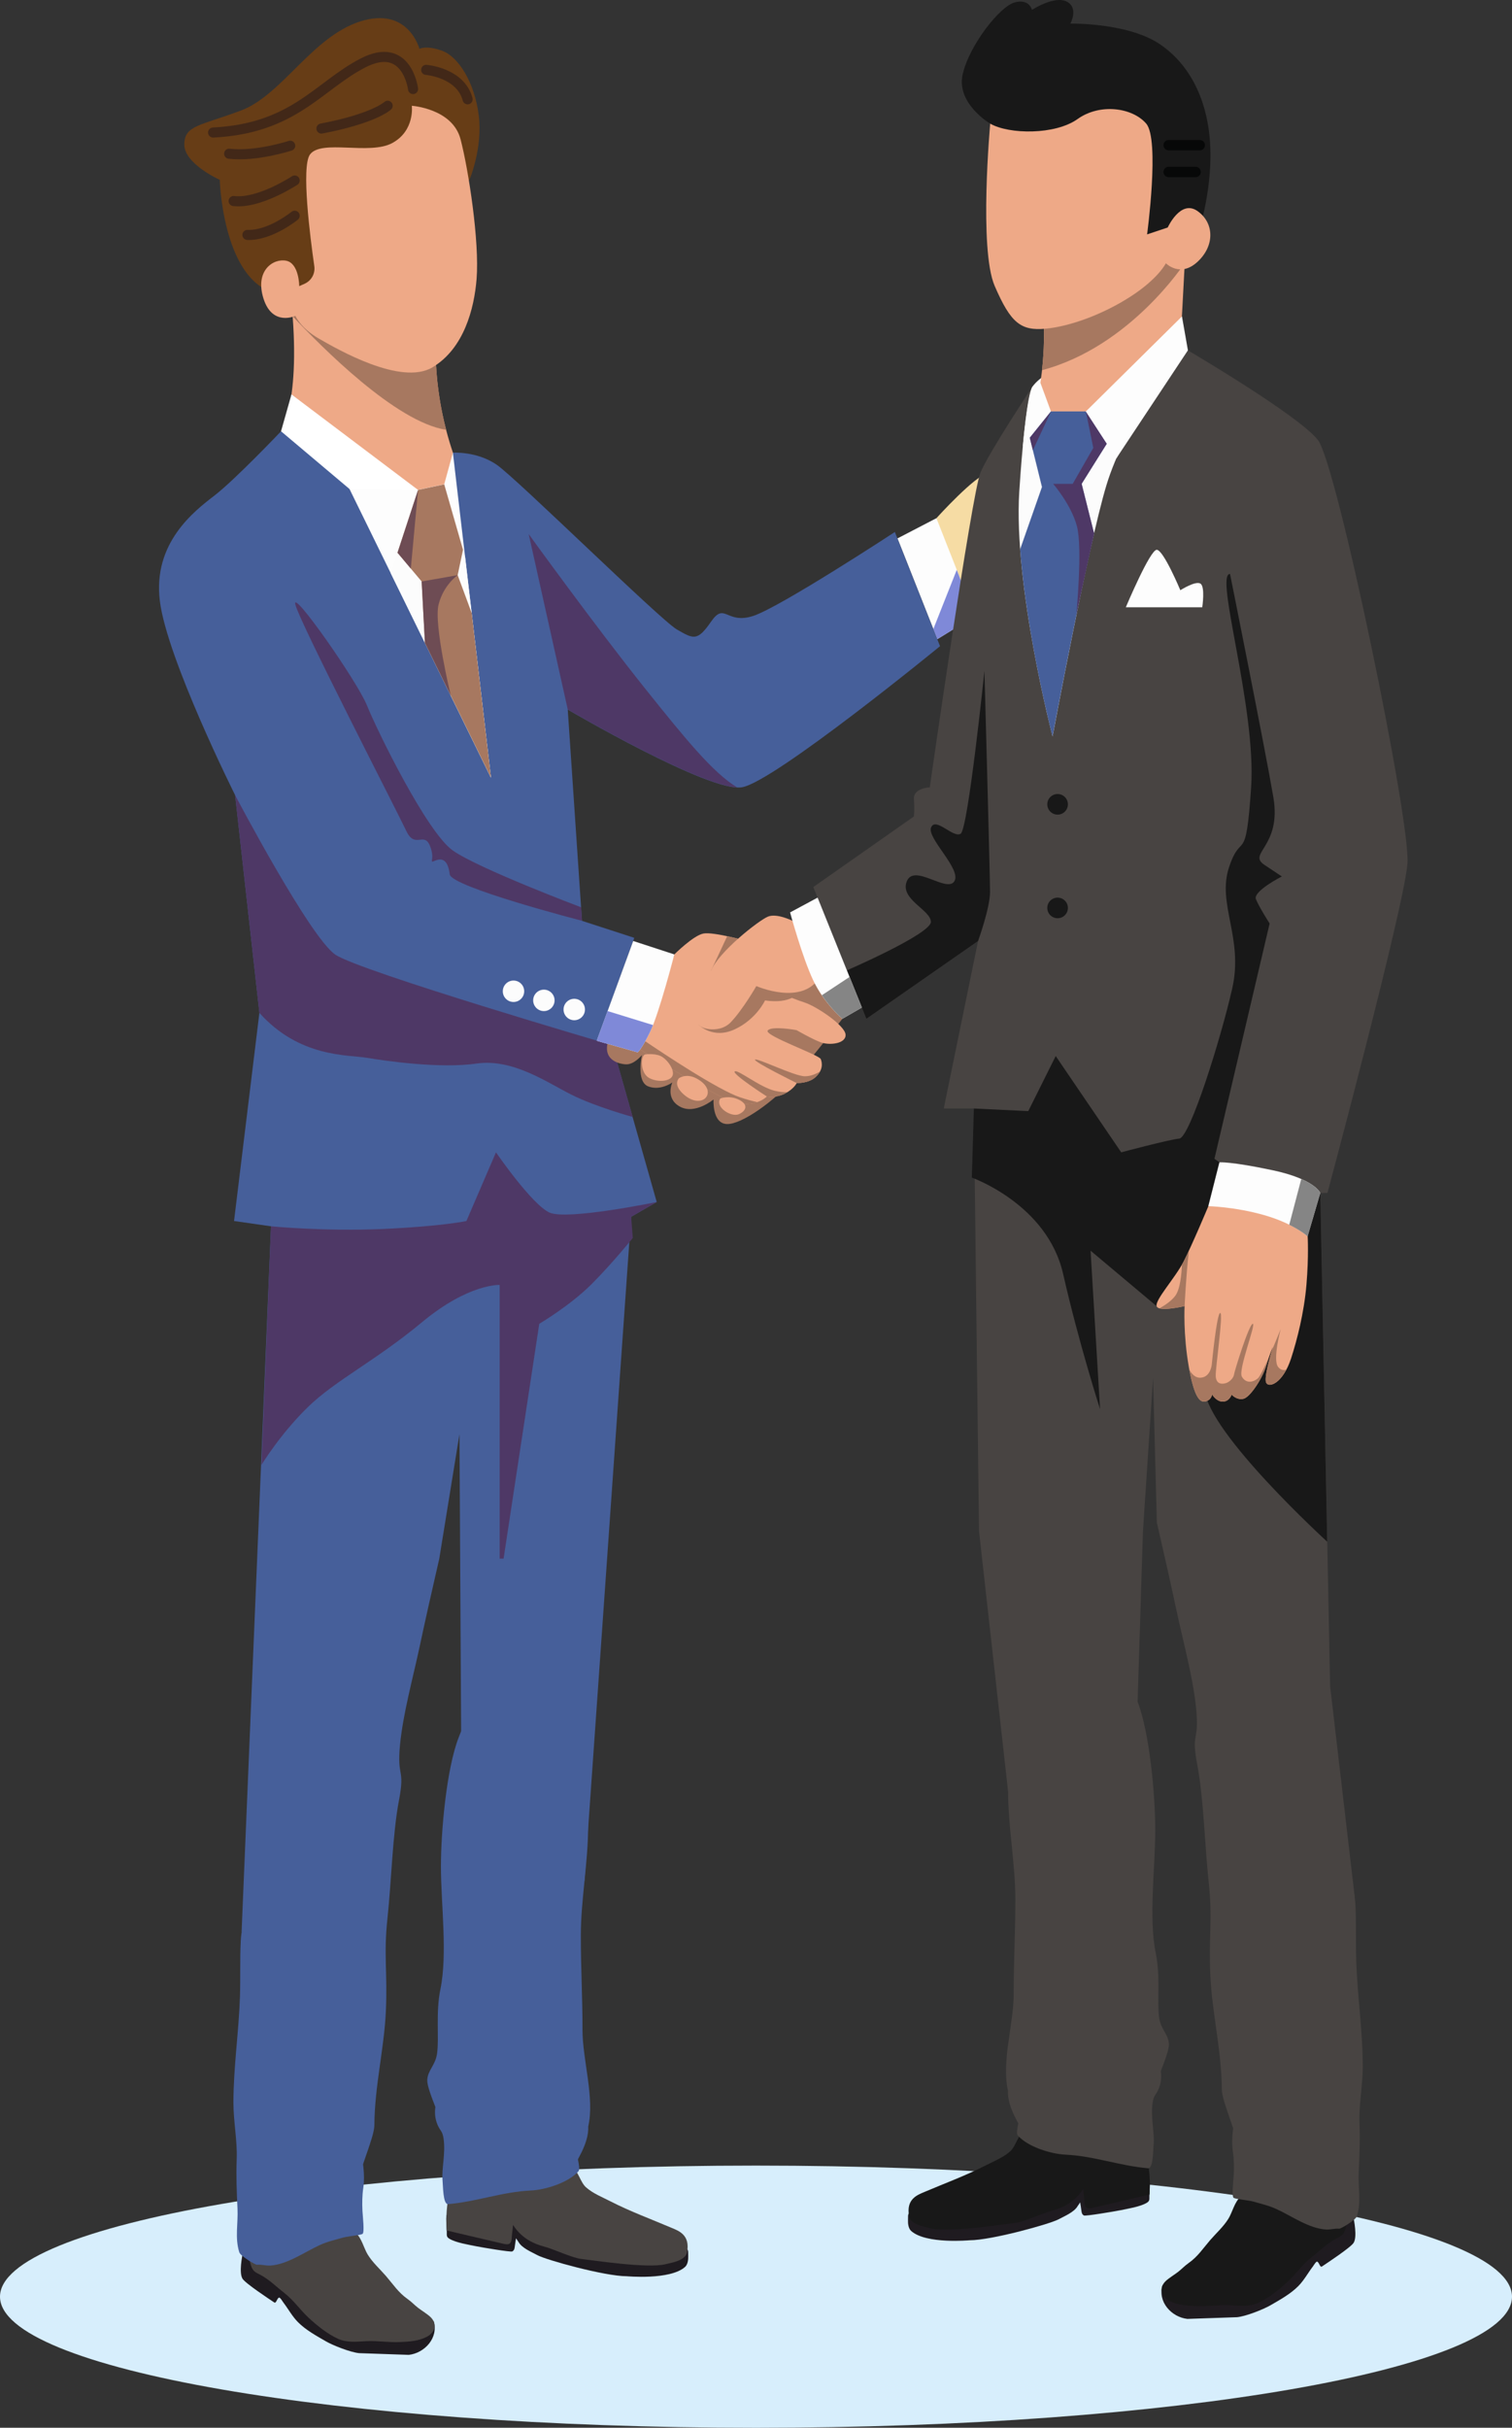 <?xml version="1.0" encoding="UTF-8"?>
<!DOCTYPE svg PUBLIC "-//W3C//DTD SVG 1.1//EN" "http://www.w3.org/Graphics/SVG/1.1/DTD/svg11.dtd">
<!-- Creator: CorelDRAW 2019 (64-Bit) -->
<svg xmlns="http://www.w3.org/2000/svg" xml:space="preserve" width="53.441mm" height="85.754mm" version="1.1" style="shape-rendering:geometricPrecision; text-rendering:geometricPrecision; image-rendering:optimizeQuality; fill-rule:evenodd; clip-rule:evenodd"
viewBox="0 0 337.5 541.56"
 xmlns:xlink="http://www.w3.org/1999/xlink"
 xmlns:xodm="http://www.corel.com/coreldraw/odm/2003">
 <rect x="0" y="0" width="337.5" height="541.56" fill="#333333" stroke="none"/>
 <defs>
  <style type="text/css">
   <![CDATA[
    .str1 {stroke:#070808;stroke-width:2.31;stroke-linecap:round;stroke-miterlimit:10}
    .str0 {stroke:#422818;stroke-width:2.25;stroke-linecap:round;stroke-miterlimit:10}
    .fil14 {fill:none;fill-rule:nonzero}
    .fil16 {fill:#1F1B20;fill-rule:nonzero}
    .fil4 {fill:#181818;fill-rule:nonzero}
    .fil9 {fill:#465F9A;fill-rule:nonzero}
    .fil5 {fill:#484442;fill-rule:nonzero}
    .fil12 {fill:#4E3866;fill-rule:nonzero}
    .fil11 {fill:#673D16;fill-rule:nonzero}
    .fil13 {fill:#6E4C54;fill-rule:nonzero}
    .fil3 {fill:#7F89D8;fill-rule:nonzero}
    .fil15 {fill:#858585;fill-rule:nonzero}
    .fil8 {fill:#A77860;fill-rule:nonzero}
    .fil0 {fill:#D7EEFC;fill-rule:nonzero}
    .fil7 {fill:#EEA987;fill-rule:nonzero}
    .fil1 {fill:#F6DCA4;fill-rule:nonzero}
    .fil6 {fill:#FCFCFC;fill-rule:nonzero}
    .fil2 {fill:#FDFDFD;fill-rule:nonzero}
    .fil10 {fill:white;fill-rule:nonzero}
   ]]>
  </style>
 </defs>
 <g id="Слой_x0020_1">
  <path class="fil0" d="M337.5 512.32c0,16.16 -75.55,29.25 -168.75,29.25 -93.2,0 -168.75,-13.09 -168.75,-29.25 0,-16.14 75.55,-29.24 168.75,-29.24 93.2,0 168.75,13.09 168.75,29.24z"/>
  <g id="_1676905956480">
   <path class="fil1" d="M209.02 115.59c0,0 8.84,-9.78 11.55,-10.02 2.71,-0.24 0.82,30.88 0.82,30.88 0,0 -9.9,-1.53 -10.73,-3.54 -0.82,-2 -1.65,-17.33 -1.65,-17.33z"/>
   <polygon class="fil2" points="200.33,120.1 209.02,115.59 217.62,137.4 209.23,142.57 "/>
   <polygon class="fil3" points="213.56,127.12 208.33,140.32 209.23,142.57 217.62,137.4 "/>
   <path class="fil4" d="M221.03 27.58c0,0 -7.61,-4.47 -6.15,-10.98 1.45,-6.51 8.35,-15.24 11.64,-16.08 3.29,-0.84 3.83,1.68 3.83,1.68 0,0 4.98,-3.25 7.74,-1.86 2.76,1.4 0.84,4.92 0.84,4.92 0,0 13.05,-0.26 20.2,4.75 7.15,5 10.75,13.48 11.04,23.28 0.29,9.8 -2.67,18.59 -2.67,18.59l-12.77 4.8 -33.7 -29.1z"/>
   <path class="fil5" d="M230.47 86.24c0,0 -9.67,14.56 -11.61,19.16 -1.95,4.6 -11.32,70.23 -11.32,70.23 0,0 -3.71,0.14 -3.54,2.61 0.18,2.48 -0.01,3.89 -0.01,3.89l-22.45 15.74 11.85 29.39 24.93 -17.35 -7.66 37.36 6.72 0 1.15 94.27 6.48 58 10.68 2.26 17.79 5.09 0.45 -27.26 1.19 -37.97 2.26 -34.24 0.85 32.27 40.11 78.78 4.06 4.74 -5.5 -47.08 -2.18 -109.99 1.59 -0.04c0,0 17.15,-63.96 17.86,-73.51 0.71,-9.55 -15.74,-88.94 -19.98,-94.42 -4.24,-5.48 -29.02,-20.01 -29.02,-20.01l-34.69 8.11z"/>
   <path class="fil4" d="M274.56 128.03c0,0 7.78,38.72 9.67,49.8 1.89,11.08 -5.89,12.49 -2,15.09 3.89,2.59 3.89,2.59 3.89,2.59 0,0 -6.48,3.3 -5.78,5.07 0.71,1.77 3.06,5.42 3.06,5.42l-12.32 52.49 1.12 0.79 22.51 6.84 1.54 77.79c0,0 -26.47,-24.14 -27.33,-33.81 -0.86,-9.67 -3.55,-24.63 -3.55,-24.63l-7.21 5.88 -14.73 -12.36 2.12 35.35c0,0 -4.71,-14.62 -8.25,-30.18 -3.54,-15.56 -20.37,-21.47 -20.37,-21.47l0.45 -15.42 12.14 0.59 6.13 -12.29 14.62 21.48c0,0 10.61,-2.83 12.97,-3.07 2.36,-0.24 9.24,-22.16 11.81,-33.48 2.57,-11.32 -3.47,-18.86 -0.69,-27.11 2.78,-8.25 3.73,0.07 4.91,-17.76 1.18,-17.83 -8.25,-47.66 -4.71,-47.6z"/>
   <path class="fil6" d="M263.47 77.17c0,0 -12.44,17.62 -16.5,31.06 -4.07,13.44 -12.02,56.05 -12.02,56.05 0,0 -8.77,-33.67 -7.43,-54.64 1.35,-20.96 2.95,-23.4 2.95,-23.4l33.01 -9.08z"/>
   <path class="fil2" d="M234.6 91.78l-6.29 7.81c0,0 0.98,-11.71 2.16,-13.35 5.87,-8.11 33.01,-9.08 33.01,-9.08l-14.29 25.08 -6.81 -10.46 -7.78 0z"/>
   <path class="fil7" d="M264.65 55.01l-1.18 22.16 -21.1 14.62 -7.78 0 -2.36 -6.41c0,0 2.16,-12.88 -0.57,-22.96 -2.47,-9.13 32.99,-7.41 32.99,-7.41z"/>
   <path class="fil8" d="M231.67 62.42c1.95,7.2 1.4,15.8 0.93,20.15 19.76,-5.25 31.86,-23.93 31.86,-23.93l0.19 -3.62c-6.53,0.58 -22.25,1.18 -31.06,3.47 -1.58,1.01 -2.38,2.3 -1.93,3.94z"/>
   <path class="fil9" d="M199.76 118.66c0,0 -25.64,16.8 -31.65,18.74 -6.01,1.94 -6.3,-3.18 -9.37,1.24 -3.07,4.42 -3.88,3.95 -7.64,1.78 -3.76,-2.17 -35.86,-33.79 -40.28,-36.79 -4.42,-3.01 -9.72,-2.65 -9.72,-2.65l-38.37 -4.77c0,0 -10.26,10.79 -14.85,14.32 -4.6,3.54 -13.79,10.61 -12.2,23.52 1.59,12.91 16.8,43.32 16.8,43.32l5.42 48.56 -5.66 46.44 8.25 1.18 -6.56 157.38 44.12 -83.22 4.51 -27.79 0.37 66.24 27.53 33.45 10.41 -148.18 5.72 -3.3 -11.58 -40.81 6.57 -18.12 -11.67 -3.79 -3.18 -47.13c0,0 31.65,18.57 38.9,17.33 7.25,-1.24 44.2,-31.47 44.2,-31.47l-10.08 -25.46z"/>
   <path class="fil2" d="M62.73 96.2l6.79 2.91c2.94,1.26 5.34,3.53 6.75,6.41l33.31 67.95 -8.49 -72.49 -38.37 -4.77z"/>
   <path class="fil7" d="M96.99 75.43l0.35 6.15c0.37,6.61 1.64,13.13 3.76,19.39l-1.95 7.07 -5.83 1.24 -30.59 -13.08c0,0 4.95,-7.25 1.95,-32.18 -3.01,-24.93 32.31,11.41 32.31,11.41z"/>
   <polygon class="fil10" points="93.32,109.29 65.06,87.98 62.73,96.2 78.03,109.09 "/>
   <path class="fil8" d="M65.06 67.62c0.1,1.01 0.17,1.97 0.25,2.91 6.39,6.78 22.98,23.6 34.28,25.35 -1.22,-4.68 -1.98,-9.46 -2.25,-14.3l-0.35 -6.15c0,0 -35.32,-36.34 -32.31,-11.41 0.15,1.26 0.27,2.45 0.38,3.6z"/>
   <path class="fil11" d="M104.79 40.12c0,0 3.01,-7.12 2.07,-14.44 -0.94,-7.31 -4.52,-12.99 -8.1,-14.33 -3.58,-1.34 -5.13,-0.45 -5.13,-0.45 0,0 -2.48,-9.55 -13.23,-6.12 -10.75,3.43 -17.46,16.42 -26.57,19.85 -9.1,3.43 -12.69,3.28 -12.69,7.61 0,4.33 7.91,7.87 7.91,7.87 0,0 0.6,20.94 11.34,24.97 10.75,4.03 44.39,-24.97 44.39,-24.97z"/>
   <path class="fil7" d="M91.9 23.59c0,0 9.1,0.6 10.9,7.46 1.79,6.86 4.25,22.84 3.58,31.19 -0.53,6.64 -2.84,15.52 -9.85,19.7 -7.02,4.18 -21.26,-4.05 -25.37,-6.42 -4.11,-2.37 -5.23,-5.07 -5.23,-5.07 0,0 -5.12,2.44 -7.11,-3.83 -1.99,-6.27 2.19,-9.05 5.08,-8.46 2.89,0.6 2.89,5.67 2.89,5.67l1.21 -0.54c1.51,-0.68 2.39,-2.27 2.16,-3.91 -0.93,-6.45 -2.94,-22.15 -0.98,-24.9 2.49,-3.48 13.33,0.2 18.41,-2.59 5.07,-2.79 4.33,-8.31 4.33,-8.31z"/>
   <polygon class="fil6" points="87.23,127.87 93.32,109.29 99.16,108.05 103.83,124.31 109.59,173.47 "/>
   <polygon class="fil8" points="88.73,123.29 94.12,129.71 94.85,143.4 109.59,173.47 105.29,136.76 102.16,128.29 103.35,122.63 99.16,108.05 93.32,109.29 "/>
   <path class="fil12" d="M81.83 235.95c4.13,0.71 16.39,2.47 24.52,1.3 8.13,-1.18 15.8,4.24 21.22,6.95 5.42,2.71 13.65,4.96 13.65,4.96l-4.54 -16c-0,-0 -56.14,-16.42 -61.8,-20.19 -5.66,-3.77 -22.4,-35.6 -22.4,-35.6l5.42 48.57c8.96,10.02 19.8,9.31 23.93,10.02z"/>
   <path class="fil12" d="M164.51 175.63c-5.38,-3.28 -11.52,-10.8 -20.45,-21.96 -11.32,-14.15 -26.05,-34.54 -26.05,-34.54l8.72 39.13c0,0 28.88,16.94 37.78,17.37z"/>
   <path class="fil12" d="M129.92 205.4c0,0 -29.18,-7.53 -29.53,-10.36 -0.35,-2.83 -1.41,-3.8 -3.18,-3.09 -1.77,0.71 0.09,0 -1.24,-3.27 -1.33,-3.27 -3.36,0.8 -5.3,-3.36 -1.95,-4.16 -23.87,-46.68 -24.75,-50.48 -0.88,-3.8 13.79,17.06 16,22.54 2.21,5.48 13.35,28.29 19.18,32.36 5.83,4.07 28.62,12.65 28.62,12.65l0.2 3.01z"/>
   <path class="fil12" d="M60.49 273.55c0,0 12.02,1.18 25.11,0.59 13.08,-0.59 18.51,-1.77 18.51,-1.77l6.6 -15.32c0,0 8.01,11.67 11.96,13.44 3.95,1.77 23.93,-2.36 23.93,-2.36l-5.72 3.3 0.37 4.72c0,0 -4.44,5.53 -9.21,10.31 -4.77,4.77 -11.67,8.84 -11.67,8.84l-8.84 58.17 0 -66.84c0,0 -6.9,-0.35 -17.33,8.31 -10.43,8.66 -19.27,12.91 -25.46,18.92 -6.19,6.01 -10.38,12.92 -10.38,12.92l2.13 -53.24z"/>
   <path class="fil13" d="M94.12 129.71l8.04 -1.41c0,0 -3.13,2.12 -4.26,6.54 -1.13,4.42 2.73,20.35 2.73,20.35l-5.78 -11.79 -0.73 -13.69z"/>
   <polygon class="fil13" points="93.32,109.29 91.7,126.83 88.73,123.29 "/>
   <path class="fil14 str0" d="M92.2 19.86c0,0 -1.31,-10.9 -11.18,-5.82 -9.87,5.07 -15.39,14.63 -33.45,15.52"/>
   <path class="fil14 str0" d="M86.53 23.59c0,0 -2.99,2.84 -14.78,5.08"/>
   <path class="fil14 str0" d="M65.78 40.26c0,0 -7.96,5.27 -13.63,4.58"/>
   <path class="fil14 str0" d="M65.78 48.12c0,0 -5.47,4.48 -10.55,4.28"/>
   <path class="fil14 str0" d="M64.78 32.5c0,0 -7.56,2.49 -13.63,1.79"/>
   <path class="fil14 str0" d="M95.13 15.58c0,0 7.66,0.6 9.25,6.57"/>
   <path class="fil7" d="M221.03 27.58c0,0 -2.57,27.94 1,36.21 3.57,8.27 5.84,10.04 11.35,9.53 5.51,-0.51 12.97,-3.26 19.1,-7.25 6.13,-3.98 7.76,-7.35 7.76,-7.35 0,0 3.17,3.27 7.05,-0.31 3.88,-3.57 3.78,-8.68 0,-11.34 -3.78,-2.65 -6.64,3.68 -6.64,3.68l-4.6 1.53c0,0 2.86,-21.14 -0.2,-24.71 -3.06,-3.57 -10.31,-4.6 -15.32,-1.02 -5,3.57 -15.3,3.45 -19.51,1.02z"/>
   <path class="fil9" d="M227.71 122.55c1.46,19.56 7.23,41.72 7.23,41.72 0,0 5.14,-27.49 9.26,-45.28l-2.78 -11.07 5.62 -8.96 -4.68 -7.19 -7.78 0 -4.72 5.87 2.72 10.99 -4.88 13.91 0 0z"/>
   <path class="fil2" d="M251.3 135.46c0,0 5.39,-12.82 6.9,-12.82 1.5,0 5.27,9.02 5.27,9.02 0,0 3.3,-2.12 4.45,-1.5 1.15,0.62 0.44,5.3 0.44,5.3l-17.06 0z"/>
   <path class="fil7" d="M269.72 269.07c0,0 -3.65,8.72 -5.54,12.38 -1.89,3.65 -6.37,8.49 -6.01,9.9 0.35,1.41 6.25,0 6.25,0 0,0 -0.35,6.25 0.94,13.56 1.3,7.31 2.65,8.07 3.89,7.66 1.24,-0.41 1.3,-1.53 1.3,-1.53 0,0 0.94,1.65 2.42,1.62 1.47,-0.03 1.95,-1.56 1.95,-1.56 0,0 1.06,1.24 2.59,0.94 1.53,-0.29 4.3,-4.63 5.1,-7.28 0.8,-2.65 1.5,-4.33 1.5,-4.33 0,0 -2.03,6.63 -1.5,7.96 0.53,1.33 3.74,0.29 5.59,-5.41 1.32,-4.06 2.89,-10.15 3.42,-16.43 0.53,-6.28 0.27,-10.76 0.27,-10.76 0,0 -8.43,-11.02 -22.16,-6.72z"/>
   <path class="fil2" d="M294.71 266.12c0,0 -1.18,-3.06 -10.61,-5.07 -9.43,-2 -11.91,-1.77 -11.91,-1.77l-2.48 9.78c0,0 5.89,0.12 12.49,2 6.6,1.89 9.67,4.72 9.67,4.72l2.83 -9.67z"/>
   <path class="fil8" d="M264.42 291.35c0,0 0.3,-6.53 0.96,-12.36 -0.44,0.93 -0.84,1.78 -1.19,2.46 -0.1,0.2 -0.24,0.41 -0.36,0.62 -0.08,2 -0.37,5.43 -1.47,6.95 -0.79,1.1 -2.25,2.09 -3.51,2.81 1.61,0.45 5.57,-0.48 5.57,-0.48z"/>
   <path class="fil8" d="M285.28 304.9c-1.24,-1.65 0.59,-8.43 0.59,-8.43 0,0 -0.97,2.45 -2.09,5.05 -0.55,1.94 -1.58,5.87 -1.18,6.86 0.44,1.09 2.68,0.54 4.5,-2.86 -0.56,0.18 -1.24,0.15 -1.82,-0.62z"/>
   <path class="fil8" d="M283.24 302.77c-1,2.25 -2.01,4.33 -2.5,4.73 -1.14,0.93 -2.65,1.12 -3.54,-0.41 -0.88,-1.53 3.3,-12.02 2.42,-11.79 -0.88,0.24 -4.07,10.55 -4.17,11.32 -0.09,0.77 -1.02,1.71 -1.9,1.94 -0.88,0.24 -2.06,0.18 -2.18,-1.53 -0.12,-1.71 1.77,-14.15 1,-14.15 -0.77,0 -1.89,11.55 -1.89,11.55 0,0 -0.24,2.71 -2.42,2.89 -1.29,0.1 -2.12,-0.92 -2.58,-1.78 1.26,6.66 2.56,7.42 3.76,7.02 1.24,-0.41 1.3,-1.53 1.3,-1.53 0,0 0.94,1.65 2.42,1.62 1.47,-0.03 1.95,-1.56 1.95,-1.56 0,0 1.06,1.24 2.59,0.94 1.53,-0.29 4.3,-4.63 5.1,-7.28 0.23,-0.76 0.44,-1.41 0.64,-1.99z"/>
   <path class="fil4" d="M189.04 216.45c0,0 18.82,-8.14 18.75,-10.83 -0.07,-2.68 -7.02,-5.04 -5.37,-9.05 1.65,-4.01 8.96,2.71 10.61,0 1.65,-2.71 -6.25,-9.67 -5.19,-12.02 1.06,-2.36 4.95,2.48 6.6,1.42 1.65,-1.06 5.3,-36.31 5.3,-36.31 0,0 1.25,45.78 1.25,49.32 0,3.54 -2.67,10.93 -2.67,10.93l-24.93 17.35 -4.36 -10.81z"/>
   <path class="fil8" d="M188.03 227.26c0,0 -6.84,8.81 -10.96,13.52 -4.13,4.72 -11.43,10.05 -14.79,9.96 -3.36,-0.09 -3.01,-5.48 -3.01,-5.48 0,0 -4.15,3.45 -7.51,1.59 -3.36,-1.86 -1.68,-5.39 -1.68,-5.39 0,0 -2.65,1.94 -5.39,0.88 -2.74,-1.06 -1.41,-6.98 -1.41,-6.98 0,0 -1.73,2.16 -3.57,2.06 -1.84,-0.1 -5.98,-1.18 -3.41,-6.66 2.56,-5.48 12.33,-11.12 17.01,-13.82 4.68,-2.7 21.28,-4.48 21.28,-4.48 0,0 15.53,6.7 13.47,14.8z"/>
   <path class="fil7" d="M150.52 212.9c0,0 4.25,-4.25 6.51,-4.66 2.26,-0.41 9.67,1.66 9.67,1.66l2.83 9.66c0,0 7.19,3.18 9.9,4.01 2.71,0.82 9.14,5.13 9.31,7.19 0.18,2.06 -3.54,2.47 -5.48,1.77 -1.95,-0.71 -5.46,-2.74 -5.46,-2.74 0,0 -5.61,-1.03 -6.44,0.09 -0.82,1.12 11.49,5.42 11.85,6.37 0.35,0.94 0.52,2.39 -1.08,3.93 -1.59,1.55 -4.29,1.41 -4.29,1.41 0,0 -0.57,1.28 -2.61,2.34 -2.03,1.06 -4.07,0.66 -4.07,0.66 0,0 -1.58,1.84 -5.53,1.72 -3.95,-0.12 -22.75,-12.22 -22.75,-12.22l7.63 -21.2z"/>
   <path class="fil8" d="M166.7 209.9c0,0 -2.08,-0.58 -4.38,-1.06l-3.64 7.77 8.41 -5.35 -0.4 -1.36z"/>
   <path class="fil8" d="M155.99 228.62c0,0 3.11,3.24 7.97,1.01 4.86,-2.23 6.81,-6.47 6.81,-6.47 0,0 5.67,1.03 7.52,-1.92 1.85,-2.94 -10.35,-6.21 -10.35,-6.21l-11.95 13.59z"/>
   <path class="fil7" d="M176.89 205.4c0,0 -3.47,-1.75 -5.48,-0.93 -2,0.82 -10.96,7.78 -12.73,12.14 -1.77,4.36 -2.06,9.67 -2.83,11.2 -0.77,1.53 4.54,3.06 7.25,0.24 2.71,-2.83 5.73,-8.09 5.73,-8.09 0,0 10.29,4.55 14.2,-2.08 3.91,-6.63 -6.14,-12.48 -6.14,-12.48z"/>
   <path class="fil8" d="M182.13 240.18c0.41,-0.4 0.7,-0.79 0.9,-1.16 -0.78,0.48 -1.99,1.06 -3.36,1.06 -2.36,0 -10.78,-4.18 -11.14,-3.71 -0.35,0.47 9.31,5.23 9.31,5.23 0,0 2.7,0.13 4.29,-1.41z"/>
   <path class="fil8" d="M175.23 243.93c0.19,-0.1 0.3,-0.2 0.47,-0.3 -0.74,0.02 -1.66,-0.04 -2.81,-0.32 -3.36,-0.83 -8.31,-4.88 -8.9,-4.3 -0.59,0.58 7.18,5.58 7.18,5.58 0,0 2.03,0.4 4.07,-0.66z"/>
   <path class="fil8" d="M169.04 245.85c-1.09,-0.24 -2.35,-0.57 -3.81,-1.06 -4.86,-1.62 -17.01,-9.66 -21.58,-12.78l-0.75 2.1c0,0 18.8,12.1 22.75,12.22 1.44,0.04 2.55,-0.18 3.4,-0.47z"/>
   <path class="fil7" d="M143.93 235.22c0,0 1.99,-0.31 3.45,0.31 1.46,0.62 3.27,3.1 2.74,4.42 -0.53,1.33 -3.4,1.53 -5.26,0.49 -1.86,-1.05 -1.98,-4.61 -0.93,-5.22z"/>
   <path class="fil7" d="M151.49 240.57c0,0 1.59,-1.28 3.98,0 2.39,1.28 2.96,2.98 2.21,4.1 -0.75,1.12 -2.74,1.34 -4.77,-0.29 -2.03,-1.64 -2.04,-3.01 -1.41,-3.8z"/>
   <path class="fil7" d="M160.78 245.04c0,0 1.99,-0.8 4.15,0.27 2.17,1.06 1.68,2.47 0,3.23 -1.68,0.75 -5.39,-1.55 -4.15,-3.49z"/>
   <path class="fil2" d="M141.33 209.9l9.19 3c0,0 -3.36,13.08 -5.39,17.24 -2.03,4.16 -2.8,4.6 -2.8,4.6l-9.13 -2.57 8.14 -22.27z"/>
   <path class="fil2" d="M182.5 200.23l-6.14 3.3c0,0 2.71,10.02 5.19,15.21 2.48,5.19 6.48,8.52 6.48,8.52l4.35 -2.51 -9.88 -24.52z"/>
   <path class="fil15" d="M183.45 222.01c2.22,3.27 4.58,5.25 4.58,5.25l4.35 -2.51 -2.75 -6.82 -6.19 4.08z"/>
   <path class="fil3" d="M135.62 225.54l-2.42 6.63 9.13 2.57c0,0 0.77,-0.44 2.8,-4.6 0.2,-0.41 0.41,-0.92 0.63,-1.48l-10.14 -3.12z"/>
   <path class="fil15" d="M287.78 273.21c2.76,1.37 4.1,2.58 4.1,2.58l2.83 -9.67c0,0 -0.6,-1.52 -4.25,-3.12l-2.68 10.21z"/>
   <path class="fil6" d="M130.57 225.19c0,1.32 -1.07,2.39 -2.39,2.39 -1.32,0 -2.39,-1.07 -2.39,-2.39 0,-1.32 1.07,-2.39 2.39,-2.39 1.32,0 2.39,1.07 2.39,2.39z"/>
   <path class="fil6" d="M123.79 223.15c0,1.32 -1.07,2.39 -2.39,2.39 -1.32,0 -2.39,-1.07 -2.39,-2.39 0,-1.32 1.07,-2.39 2.39,-2.39 1.32,0 2.39,1.07 2.39,2.39z"/>
   <path class="fil6" d="M117.01 221.12c0,1.32 -1.07,2.39 -2.39,2.39 -1.32,0 -2.39,-1.07 -2.39,-2.39 0,-1.32 1.07,-2.39 2.39,-2.39 1.32,0 2.39,1.07 2.39,2.39z"/>
   <polygon class="fil12" points="234.6,91.78 230.56,100.42 229.87,97.65 "/>
   <path class="fil12" d="M242.38 91.78l1.66 8.13 -4.6 8.02 -4.36 0c0,0 4.01,4.6 5.3,9.43 1.3,4.83 -0.12,19.68 -0.12,19.68l3.96 -18.05 -2.78 -11.07 5.62 -8.96 -4.68 -7.19z"/>
   <line class="fil14 str1" x1="260.86" y1="32.38" x2="267.8" y2= "32.38" />
   <line class="fil14 str1" x1="260.86" y1="38.36" x2="266.88" y2= "38.36" />
   <path class="fil4" d="M238.37 179.42c0,1.27 -1.03,2.3 -2.3,2.3 -1.27,0 -2.3,-1.03 -2.3,-2.3 0,-1.27 1.03,-2.3 2.3,-2.3 1.27,0 2.3,1.03 2.3,2.3z"/>
   <path class="fil4" d="M238.37 202.53c0,1.27 -1.03,2.3 -2.3,2.3 -1.27,0 -2.3,-1.03 -2.3,-2.3 0,-1.27 1.03,-2.3 2.3,-2.3 1.27,0 2.3,1.03 2.3,2.3z"/>
   <polygon class="fil2" points="242.38,91.78 263.83,70.58 265.16,78.14 249.18,102.24 "/>
   <path class="fil16" d="M216.41 499.74c4.86,0 17.97,-3.62 19.95,-4.71 1.16,-0.64 3.4,-1.53 4.19,-2.92 0.13,-0.23 0.38,-0.5 0.55,-0.84 0.38,2.04 0.18,2.56 0.84,2.94 0.33,0.19 6.82,-0.9 8.09,-1.16 1.7,-0.35 4.43,-0.78 5.9,-1.64 0.71,-0.42 0.63,-0.71 0.63,-1.52 0,-0.91 0.24,-2.83 0.05,-3.83 -2.21,1.94 -8.22,0.99 -10.91,1.01 -5.31,0.05 -10.28,2.91 -15.4,4.19 -5.44,1.36 -10.7,2.53 -16.33,2.52 -2.66,-0 -5.26,-0.49 -7.89,-0.36 -0.77,0.04 -1.82,-0.22 -2.55,0 -1.05,0.31 -0.79,0.71 -0.85,1.83 -0.03,0.74 0.08,1.86 0.71,2.42 3.34,2.98 13.03,2.07 13.03,2.07z"/>
   <path class="fil4" d="M228.45 475.54c-1.2,0.73 -1.73,3.25 -2.94,4.34 -1.58,1.42 -3.7,2.23 -5.57,3.2 -4.32,2.21 -9.09,3.97 -13.49,5.84 -1.65,0.7 -4.26,1.58 -3.52,5.48 0.36,1.91 3.63,2.36 4.86,2.67 4.03,1 16.6,-0.96 18.72,-1.18 1.99,-0.21 6.29,-2.23 8.15,-2.71 3.03,-0.8 5.36,-2.18 7.11,-4.87 0.04,0.39 0.31,2.69 0.31,3.11 0.12,0.9 0.39,1.41 1.72,1.11 3.31,-0.75 11.18,-2.62 12.79,-3 0,0 0.25,-3.89 -0.29,-6.57 -0.2,-1.01 -0.63,-2.63 -0.73,-3.65 -0.12,-1.26 -1.28,-0.98 -2.43,-1.37 -1.24,-0.42 -2.58,-0.01 -3.86,-0.21 -1.51,-0.23 -3,-0.97 -4.53,-1.25 -2.24,-0.42 -4.41,-0.2 -6.68,-0.09 -1.88,0.09 -3.5,0.02 -5.34,-0.27 -1.14,-0.18 -3.63,-1.45 -4.5,-0.46l0.24 -0.12z"/>
   <path class="fil16" d="M276.12 516.9c1.94,-0.18 5.84,-1.72 7.45,-2.65 2.14,-1.24 4.46,-2.51 6.2,-4.26 1.3,-1.3 2.17,-2.95 3.28,-4.4 0.14,-0.19 0.73,-1.19 0.97,-1.08 0.5,0.23 0.6,1.38 1.07,1.07 1.09,-0.73 6.44,-4.25 7.07,-5.29 0.8,-1.3 0.14,-4.94 -0.21,-6.38 -2.62,0.17 -6.19,3.94 -7.99,5.61 -2.19,2.01 -4.22,4.24 -6.77,5.82 -2.57,1.6 -5.38,2.81 -8.03,4.23 -3.57,1.91 -9.23,3.62 -13.26,2.25 -1.73,-0.59 -3.29,-1.25 -4.83,-2.13 -0.41,-0.24 -0.06,-0.57 -0.56,-0.59l-1.02 0.68c-1.13,3.71 2.02,7.11 5.55,7.5l11.07 -0.38z"/>
   <path class="fil4" d="M276.85 490.13c-1.26,1.01 -1.8,3.43 -2.64,4.78 -1.12,1.81 -2.69,3.19 -4.08,4.79 -1.61,1.87 -2.78,3.7 -4.84,5.14 -0.86,0.6 -1.52,1.33 -2.31,1.94 -0.76,0.6 -2.19,1.45 -2.86,2.14 -1.47,1.5 -0.91,3.4 0.92,4.34 1.86,0.95 3.79,1.06 5.84,1.16 2.59,0.13 5.1,-0.32 7.66,-0.19 2.09,0.11 4.27,0.36 6.2,-0.49 2.39,-1.06 4.76,-2.97 6.69,-4.76 1.92,-1.79 3.31,-3.9 5.47,-5.57 1.75,-1.35 3.33,-2.98 5.35,-4.02 1.08,-0.55 1.64,-0.79 2.03,-2.09 0.25,-0.82 0.55,-1.95 0.62,-2.77 -1.63,-0.58 -3.55,-0.27 -5.24,-0.87 -1.56,-0.56 -2.59,-1.7 -3.95,-2.54 -1.28,-0.79 -2.78,-1.2 -4.17,-1.73 -3.38,-1.27 -7.78,-1.64 -11.41,-1.44 -0.26,0.89 0.74,1.48 0.47,2.29l0.25 -0.12z"/>
   <path class="fil5" d="M221.47 339.68c2.78,13.35 2.54,27.28 2.85,40.4 0.17,7.24 0.73,11.76 0.7,19.45 -0.02,7.75 1.62,16.35 1.62,24.1 0,7.82 -0.37,13.34 -0.37,21.16 0,6.72 -2.76,15.15 -1.28,21.56 -0.19,3.8 2.82,8.05 3.79,9.9 1.2,2.29 4.8,2.38 7.34,2.93 7.3,1.58 12.09,2.45 20.17,3.77 0.42,-3.26 0.2,-3.65 0.49,-6.21 0.12,-1.06 -0.92,-3.94 -0.73,-5.65 0.17,-1.52 1.02,-2.31 1.07,-3.16 0.13,-2.17 3.89,-9.66 3.8,-11.92 -0.09,-2.27 -1.84,-3.28 -2.2,-6.03 -0.47,-3.57 0.33,-9.1 -0.73,-14.23 -1.63,-7.89 -0.12,-19.17 -0.12,-27.42 0,-7.86 -1.24,-21.73 -3.94,-28.72 -4.31,-11.18 -6.21,-12.82 -5.55,-26.18 0.22,-4.49 0.59,-9.12 0.84,-13.77l-27.76 0zm36.77 0c1.68,7.29 3.22,14.15 4.38,19.61 1.53,7.16 3.7,14.93 4.38,21.89 0.73,7.54 -1.17,5.05 0.24,12.43 1.44,7.55 1.7,18.4 2.56,26.26 0.89,8.2 -0.04,12.16 0.36,20.8 0.39,8.37 2.52,16.78 2.56,25.35 0.01,2.89 3.8,10.88 3.56,13.1 -0.26,2.36 -0.7,3.48 0.39,5.43 0.38,0.69 -1.79,4.67 -1.09,5.34 0.7,0.67 5.76,-0.47 6.84,0.19 2.78,1.7 5.4,1.63 8.56,2.47 3.21,0.85 7.77,2.81 10.24,1.29 2.46,-3.4 0.4,-5.76 1.36,-9.61 0.89,-3.51 0.18,-9.16 0,-12.77 -0.4,-7.97 -0.57,-15.81 -0.18,-23.89 0.39,-8.25 -0.02,-11.74 -0.73,-20.06 -0.69,-7.95 -3.01,-17.53 -3.83,-25.17 -0.48,-4.44 -0.27,-6.03 -2.01,-10.22 -1.38,-3.32 -3.67,-7.71 -4.01,-11.31 -0.76,-7.94 -0.72,-12.17 -0.73,-20.06 0,-6.32 -0.07,-13.54 -0.17,-21.07l-32.67 0z"/>
   <path class="fil5" d="M244.93 339.68c-0.52,4.36 -0.19,8.96 -0.19,13.35 0,4 0.93,7.67 1.32,11.51 0.3,3.03 0.59,6.15 1.27,9.16 0.46,2.04 0.67,6.18 2.11,7.65 0.31,-4.21 -0.51,-8.48 -0.51,-12.75 0,-5.14 -0.32,-10.22 -0.37,-15.32 -0.05,-5.56 0.2,-9.26 0.63,-13.59l-4.26 0z"/>
   <path class="fil5" d="M249.12 381.91c-1.17,3.7 -6.47,8.35 -10.16,9.31 4.07,-0.21 6.94,-1.62 10.31,-3.63 -0.98,1.7 -2.1,3.58 -3.65,4.35 1.55,-0.05 5.64,0.41 5.36,2.19 -0.32,2.05 -4.2,2.48 -5.73,2.93 1.19,0.71 4.98,0.97 6.58,0.61 -1.93,1.18 -3.52,4.28 -5.95,4.3 2.38,0.24 4.2,-0.19 6.35,-0.97 1.48,-0.54 2.56,1.73 2.44,-0.14 -0.08,-1.19 -0.63,-4.16 -0.94,-5.33 -0.58,-2.23 -0.84,-5.12 -1.83,-7.24 -0.99,-2.09 -1.39,-4.95 -2.24,-6.56l-0.55 0.18z"/>
   <path class="fil5" d="M252.81 418.39c-0.15,3.02 -0.04,6.09 -0.04,9.12 0,6.31 -1.21,12.35 -0.91,18.6 0.34,7.11 1.22,14.77 2.53,21.69 -3.19,-1.64 -6.41,-1.75 -9.95,-1.81 3.67,1.25 9.42,3.75 10.32,8 -3.3,1.18 -5.66,-1.6 -8.68,-1.98 4.16,1.2 7.5,5.73 9.18,9.5 -4.09,0.31 -8.23,-3.69 -11.1,-6.05 -2.6,-2.13 -9.91,-0.75 -11.25,-3.98 2.13,-0.36 5.67,0.57 7.62,1.03 -2,-0.26 -5.78,-2.13 -6.67,-4.13 1.6,-0.23 3.31,0.58 4.99,0.52 -6.82,0.95 -8.34,-14.84 -8.19,-19.14 -1.26,0.9 -1.14,16.13 -2.11,19.33 -0.82,2.71 -1.95,6.58 -1.39,7.24 2.21,2.56 7.4,4.16 10.65,4.31 6.4,0.3 11.99,2.47 18.45,3.04 1.17,0.11 1.13,-4.15 1.25,-5.35 0.24,-2.55 -0.7,-5.91 -0.24,-9.22 0.25,-1.79 0.72,-1.66 1.35,-3.12 0.61,-1.43 0.68,-2.87 0.44,-4.24 -0.6,-3.46 -2.1,-7.19 -2.1,-10.71 0,-6.87 -1.5,-13.2 -0.91,-19.89 0.47,-5.21 -0.77,-25.64 -1.18,-29.14 -0.28,1.16 -1.34,4.55 -1.38,4.7l-0.69 11.68z"/>
   <path class="fil5" d="M275.75 440.09c-0.47,4.33 0.81,7.84 1.64,12.04 0.55,2.75 2.46,7.02 2.7,9.91 0.51,6.03 -2.85,12.18 -0.38,17.81 0.79,1.8 2.51,4.2 4.55,4.56 -1.57,0 -2.83,-0.16 -4.3,-0.53 -0.29,2.18 2.66,3.5 4.47,3.62 -1.29,0.55 -3.85,0.34 -5.17,-0.18 2.22,0.64 4.13,1.95 6.37,2.52 2.11,0.53 4.1,1.04 6.16,1.65 1.96,0.57 4.1,1.42 6.18,1.51 1.49,0.06 1.75,0.15 1.12,-1.29 -0.94,-2.12 -4.01,-3.65 -5.77,-4.94 1.89,0.87 5.19,1.9 7.2,1.08 0.27,-1.71 -0.62,-3.27 -0.84,-4.9 -0.2,-1.5 0.13,-3.2 0.32,-4.7 0.4,-3.28 1.25,-6.36 1.29,-9.71 0.09,-8.35 -0.57,-16 -2.52,-24.07 -2.27,-9.44 1.28,-19.82 -0.99,-29.2 -0.7,-2.86 -2.37,-4.9 -4.89,-6.15 -3.32,-1.64 -6.42,-3.72 -9.43,-5.89 3.94,0.85 7.1,1.97 11.22,1.44 -0.17,-1.77 -0.58,-3.63 -0.47,-5.44 0.04,-0.75 0.91,-3.12 0.33,-3.84 -1.22,-1.5 -3.48,3.41 -7.11,3.77 1.71,-1.27 2.19,-4.49 3.61,-7.01 -3.15,0.51 -6.38,3.14 -9.76,2.85 2.63,-1.98 5.28,-3.97 7.78,-6.17 1.18,-1.04 1.52,-2.53 3.24,-2.78 1.87,-0.26 2.32,1.25 2.91,2.96 1.1,3.15 2.36,6.33 3.2,9.52 1.31,5.08 1.45,10.34 2.15,15.47 0.5,3.66 1.81,7.23 1.99,10.93 0.21,4.14 0.05,8.35 0.18,12.45 0.26,7.84 1.44,15.59 1.46,23.53 0.01,4.24 -0.89,8.49 -0.73,12.72 0.14,3.68 0,7.33 -0.18,10.94 -0.17,3.35 0.62,6.56 -0.4,9.81 -0.25,0.8 -3.54,2.82 -3.97,2.78 -1,-0.09 -1.9,0.24 -2.91,0.18 -3.8,-0.21 -7.68,-3.01 -11.09,-4.57 -1.7,-0.78 -3.4,-1.16 -5.19,-1.67 -1.07,-0.3 -3.7,-0.5 -4.33,-0.81 -0.51,-0.24 -0.07,-3.86 0,-5.17 0.08,-1.69 0.06,-3.47 -0.19,-5.11 -0.44,-2.99 0.12,-6.14 0.73,-9.13 1.12,-5.45 -0.74,-30.99 -0.37,-30.82l0.18 0z"/>
   <path class="fil16" d="M139.88 507.76c-4.86,0 -17.97,-3.62 -19.95,-4.71 -1.16,-0.64 -3.4,-1.53 -4.19,-2.92 -0.13,-0.23 -0.38,-0.51 -0.55,-0.84 -0.38,2.04 -0.18,2.56 -0.84,2.94 -0.33,0.19 -6.82,-0.9 -8.09,-1.16 -1.7,-0.35 -4.43,-0.78 -5.9,-1.64 -0.71,-0.42 -0.63,-0.71 -0.63,-1.52 0,-0.91 -0.24,-2.83 -0.05,-3.83 2.21,1.94 8.22,0.99 10.92,1.01 5.31,0.05 10.28,2.91 15.4,4.19 5.44,1.36 10.7,2.53 16.33,2.52 2.66,-0 5.26,-0.49 7.89,-0.36 0.77,0.04 1.82,-0.22 2.55,0 1.05,0.31 0.79,0.71 0.85,1.83 0.03,0.74 -0.08,1.86 -0.71,2.42 -3.34,2.98 -13.03,2.07 -13.03,2.07z"/>
   <path class="fil5" d="M127.84 483.56c1.2,0.73 1.73,3.25 2.94,4.34 1.58,1.42 3.7,2.23 5.57,3.2 4.32,2.21 9.09,3.97 13.49,5.84 1.65,0.69 4.26,1.58 3.52,5.48 -0.36,1.91 -3.63,2.36 -4.86,2.67 -4.03,1 -16.6,-0.96 -18.72,-1.18 -1.99,-0.21 -6.29,-2.23 -8.15,-2.71 -3.03,-0.8 -5.36,-2.18 -7.11,-4.87 -0.04,0.39 -0.31,2.69 -0.31,3.11 -0.12,0.9 -0.39,1.41 -1.72,1.11 -3.31,-0.75 -11.18,-2.62 -12.79,-3 0,0 -0.25,-3.89 0.29,-6.57 0.2,-1.01 0.63,-2.63 0.73,-3.65 0.12,-1.26 1.28,-0.98 2.43,-1.37 1.24,-0.42 2.58,-0.01 3.86,-0.21 1.51,-0.23 3,-0.97 4.53,-1.25 2.24,-0.42 4.41,-0.2 6.68,-0.09 1.88,0.09 3.5,0.02 5.34,-0.27 1.14,-0.18 3.63,-1.45 4.51,-0.46l-0.24 -0.12z"/>
   <path class="fil16" d="M80.17 524.92c-1.94,-0.18 -5.84,-1.72 -7.45,-2.65 -2.14,-1.24 -4.46,-2.51 -6.2,-4.26 -1.3,-1.3 -2.17,-2.95 -3.28,-4.4 -0.14,-0.19 -0.73,-1.19 -0.97,-1.08 -0.5,0.23 -0.6,1.38 -1.07,1.07 -1.09,-0.73 -6.44,-4.25 -7.07,-5.29 -0.8,-1.3 -0.14,-4.94 0.21,-6.38 2.62,0.17 6.19,3.94 7.99,5.61 2.19,2.01 4.22,4.24 6.77,5.82 2.57,1.6 5.38,2.81 8.03,4.23 3.57,1.91 9.23,3.62 13.26,2.25 1.73,-0.59 3.29,-1.25 4.83,-2.13 0.41,-0.24 0.06,-0.57 0.56,-0.59l1.02 0.68c1.13,3.71 -2.02,7.11 -5.55,7.5l-11.07 -0.38z"/>
   <path class="fil5" d="M79.44 498.15c1.25,1.01 1.8,3.42 2.64,4.78 1.12,1.81 2.69,3.19 4.08,4.79 1.61,1.87 2.78,3.7 4.84,5.14 0.86,0.6 1.52,1.33 2.31,1.94 0.76,0.6 2.19,1.45 2.86,2.14 1.47,1.5 0.91,3.4 -0.92,4.34 -1.86,0.95 -3.79,1.06 -5.84,1.16 -2.59,0.13 -5.1,-0.32 -7.66,-0.19 -2.09,0.11 -4.27,0.36 -6.2,-0.49 -2.39,-1.06 -4.76,-2.97 -6.69,-4.76 -1.92,-1.79 -3.31,-3.9 -5.47,-5.57 -1.75,-1.35 -3.33,-2.98 -5.35,-4.02 -1.08,-0.55 -1.64,-0.79 -2.03,-2.09 -0.25,-0.82 -0.55,-1.95 -0.62,-2.77 1.63,-0.58 3.55,-0.27 5.24,-0.87 1.56,-0.56 2.59,-1.7 3.95,-2.54 1.28,-0.79 2.78,-1.2 4.17,-1.73 3.38,-1.27 7.78,-1.64 11.41,-1.44 0.26,0.89 -0.74,1.48 -0.47,2.29l-0.25 -0.12z"/>
   <path class="fil9" d="M134.82 347.7c-2.78,13.35 -2.54,27.28 -2.85,40.4 -0.17,7.24 -0.73,11.76 -0.7,19.45 0.02,7.75 -1.62,16.35 -1.62,24.1 0,7.82 0.37,13.34 0.37,21.16 0,6.72 2.76,15.15 1.28,21.56 0.19,3.8 -2.82,8.05 -3.79,9.9 -1.2,2.29 -4.8,2.38 -7.34,2.93 -7.3,1.58 -12.09,2.45 -20.17,3.77 -0.42,-3.26 -0.2,-3.65 -0.49,-6.21 -0.12,-1.06 0.92,-3.94 0.73,-5.65 -0.17,-1.52 -1.02,-2.31 -1.07,-3.16 -0.13,-2.17 -3.89,-9.66 -3.8,-11.92 0.09,-2.27 1.84,-3.28 2.2,-6.03 0.47,-3.57 -0.33,-9.1 0.73,-14.23 1.63,-7.89 0.12,-19.17 0.12,-27.42 0,-7.86 1.24,-21.73 3.94,-28.72 4.31,-11.18 6.21,-12.82 5.55,-26.18 -0.23,-4.49 -0.59,-9.12 -0.84,-13.77l27.76 0zm-36.77 0c-1.68,7.29 -3.22,14.15 -4.38,19.61 -1.53,7.16 -3.7,14.93 -4.38,21.89 -0.73,7.54 1.17,5.05 -0.24,12.43 -1.44,7.55 -1.7,18.4 -2.56,26.27 -0.89,8.2 0.04,12.16 -0.36,20.8 -0.39,8.37 -2.52,16.78 -2.56,25.35 -0.01,2.89 -3.8,10.88 -3.56,13.1 0.26,2.36 0.7,3.48 -0.39,5.43 -0.38,0.69 1.79,4.67 1.09,5.34 -0.7,0.67 -5.76,-0.47 -6.84,0.19 -2.78,1.7 -5.4,1.63 -8.56,2.47 -3.21,0.85 -7.77,2.81 -10.24,1.29 -2.46,-3.4 -0.4,-5.76 -1.36,-9.61 -0.89,-3.51 -0.18,-9.16 0,-12.77 0.4,-7.97 0.57,-15.81 0.18,-23.89 -0.39,-8.25 0.02,-11.74 0.73,-20.06 0.69,-7.95 3.01,-17.53 3.83,-25.17 0.48,-4.44 0.27,-6.03 2.01,-10.22 1.38,-3.32 3.67,-7.71 4.01,-11.31 0.76,-7.94 0.72,-12.17 0.73,-20.06 0,-6.32 0.07,-13.54 0.17,-21.06l32.67 0z"/>
   <path class="fil9" d="M111.36 347.7c0.52,4.36 0.19,8.96 0.19,13.35 0,4 -0.93,7.67 -1.32,11.51 -0.3,3.03 -0.59,6.15 -1.27,9.16 -0.46,2.04 -0.67,6.18 -2.11,7.65 -0.31,-4.21 0.51,-8.48 0.51,-12.75 0,-5.14 0.32,-10.22 0.37,-15.32 0.05,-5.56 -0.2,-9.26 -0.63,-13.59l4.26 0zm-16.89 0c-1.48,5.39 -2.89,10.81 -4.2,16.31 -1.04,4.37 -5.29,27.72 -12.65,25.6 -4.91,-1.41 -3.4,-7.16 -3.4,-11 -0.01,-6.08 0.81,-11.76 1.71,-17.75 0.66,-4.43 1.12,-8.8 1.56,-13.15l16.99 0zm-25.33 0c-0.01,0.33 -0.02,0.67 -0.03,1 -0.19,4.55 -1.45,8.96 -1.22,13.62 0.12,2.4 0.88,4.61 0.74,7.11 -0.13,2.64 -0.61,5.34 -0.74,7.98 -0.17,3.5 1,6.92 0.49,10.45 -0.22,1.53 -1,2.82 -1.23,4.38 -0.23,1.58 0.24,3.08 0.21,4.58 -1.92,0.13 -3.22,-1.39 -4.79,-2.19 -0.37,-4.13 0.93,-8.16 0.93,-12.37 0,-4.39 0.99,-8.19 1.46,-12.4 0.47,-4.27 -0.63,-8.56 -0.24,-12.89 0.28,-3.09 0.55,-6.13 0.67,-9.27l3.74 0zm34.34 78.7c0.15,3.01 0.04,6.09 0.04,9.12 0,6.31 1.21,12.35 0.91,18.6 -0.34,7.11 -1.22,14.77 -2.53,21.69 3.19,-1.64 6.41,-1.75 9.95,-1.81 -3.67,1.25 -9.43,3.75 -10.32,8 3.3,1.18 5.66,-1.6 8.68,-1.98 -4.16,1.19 -7.5,5.72 -9.18,9.5 4.09,0.31 8.23,-3.69 11.1,-6.05 2.6,-2.13 9.91,-0.75 11.25,-3.98 -2.13,-0.36 -5.67,0.57 -7.62,1.03 2,-0.26 5.78,-2.13 6.67,-4.13 -1.6,-0.23 -3.31,0.58 -4.99,0.52 6.82,0.95 8.34,-14.84 8.19,-19.14 1.26,0.9 1.14,16.13 2.11,19.32 0.82,2.71 1.95,6.58 1.39,7.24 -2.21,2.56 -7.4,4.16 -10.65,4.31 -6.4,0.3 -11.99,2.47 -18.45,3.04 -1.17,0.11 -1.13,-4.15 -1.25,-5.35 -0.23,-2.55 0.7,-5.91 0.24,-9.22 -0.25,-1.79 -0.72,-1.66 -1.35,-3.12 -0.61,-1.43 -0.69,-2.87 -0.44,-4.24 0.6,-3.46 2.1,-7.19 2.1,-10.71 0,-6.87 1.5,-13.2 0.91,-19.89 -0.47,-5.21 0.77,-25.65 1.18,-29.14 0.28,1.16 1.34,4.55 1.38,4.7l0.69 11.68zm3.69 -36.48c1.17,3.7 6.47,8.35 10.16,9.3 -4.07,-0.21 -6.94,-1.62 -10.31,-3.63 0.98,1.7 2.1,3.58 3.65,4.35 -1.55,-0.05 -5.64,0.41 -5.36,2.19 0.32,2.04 4.2,2.48 5.73,2.93 -1.19,0.71 -4.97,0.97 -6.58,0.61 1.93,1.18 3.52,4.28 5.95,4.3 -2.38,0.24 -4.2,-0.19 -6.35,-0.97 -1.48,-0.54 -2.56,1.73 -2.44,-0.14 0.08,-1.19 0.63,-4.16 0.94,-5.33 0.58,-2.23 0.84,-5.12 1.83,-7.24 0.99,-2.09 1.39,-4.95 2.24,-6.56l0.55 0.18z"/>
   <path class="fil9" d="M80.54 448.12c0.47,4.33 -0.81,7.84 -1.64,12.04 -0.55,2.75 -2.46,7.02 -2.7,9.91 -0.51,6.03 2.85,12.18 0.38,17.81 -0.79,1.8 -2.51,4.2 -4.55,4.56 1.56,0 2.83,-0.16 4.3,-0.53 0.29,2.18 -2.66,3.5 -4.47,3.62 1.29,0.54 3.85,0.34 5.17,-0.18 -2.22,0.64 -4.13,1.95 -6.37,2.52 -2.11,0.53 -4.1,1.04 -6.16,1.65 -1.96,0.57 -4.1,1.42 -6.18,1.51 -1.49,0.06 -1.75,0.15 -1.12,-1.29 0.94,-2.12 4.01,-3.65 5.77,-4.94 -1.89,0.87 -5.19,1.9 -7.2,1.08 -0.27,-1.71 0.62,-3.27 0.84,-4.9 0.2,-1.5 -0.13,-3.2 -0.32,-4.7 -0.4,-3.28 -1.25,-6.36 -1.29,-9.71 -0.09,-8.35 0.57,-16 2.52,-24.07 2.27,-9.44 -1.28,-19.82 0.99,-29.2 0.7,-2.86 2.37,-4.9 4.89,-6.15 3.32,-1.64 6.42,-3.72 9.43,-5.89 -3.94,0.85 -7.1,1.97 -11.22,1.44 0.17,-1.77 0.58,-3.63 0.47,-5.44 -0.04,-0.75 -0.91,-3.12 -0.33,-3.84 1.22,-1.5 3.48,3.41 7.11,3.77 -1.71,-1.27 -2.19,-4.49 -3.61,-7.01 3.15,0.51 6.38,3.14 9.76,2.85 -2.63,-1.98 -5.28,-3.97 -7.78,-6.16 -1.18,-1.04 -1.52,-2.53 -3.24,-2.78 -1.87,-0.26 -2.32,1.25 -2.91,2.96 -1.1,3.15 -2.36,6.33 -3.2,9.52 -1.31,5.08 -1.45,10.34 -2.15,15.47 -0.5,3.66 -1.81,7.22 -1.99,10.93 -0.21,4.14 -0.05,8.35 -0.18,12.45 -0.26,7.84 -1.44,15.59 -1.46,23.53 -0.01,4.24 0.89,8.49 0.73,12.72 -0.14,3.68 0,7.33 0.18,10.94 0.17,3.35 -0.62,6.56 0.4,9.81 0.25,0.8 3.54,2.82 3.97,2.78 1,-0.09 1.9,0.23 2.91,0.18 3.8,-0.21 7.68,-3.01 11.09,-4.57 1.7,-0.78 3.4,-1.16 5.19,-1.67 1.07,-0.3 3.7,-0.5 4.33,-0.81 0.51,-0.24 0.07,-3.86 0,-5.17 -0.08,-1.69 -0.06,-3.47 0.19,-5.11 0.44,-2.99 -0.12,-6.14 -0.73,-9.13 -1.12,-5.45 0.74,-30.99 0.37,-30.82l-0.18 0z"/>
   <path class="fil5" d="M287.15 339.68c0.01,0.33 0.02,0.67 0.03,1 0.19,4.55 1.45,8.96 1.22,13.62 -0.12,2.39 -0.88,4.61 -0.74,7.11 0.13,2.64 0.61,5.34 0.74,7.98 0.17,3.5 -1,6.92 -0.49,10.45 0.22,1.53 1,2.81 1.23,4.38 0.23,1.58 -0.24,3.08 -0.21,4.58 1.92,0.13 3.22,-1.39 4.79,-2.19 0.37,-4.13 -0.93,-8.16 -0.93,-12.37 0,-4.39 -0.99,-8.19 -1.46,-12.4 -0.47,-4.27 0.63,-8.56 0.24,-12.89 -0.28,-3.09 -0.55,-6.13 -0.67,-9.27l-3.74 0z"/>
   <path class="fil5" d="M261.82 339.68c1.48,5.39 2.89,10.81 4.2,16.31 1.04,4.37 5.29,27.72 12.65,25.6 4.91,-1.41 3.4,-7.16 3.4,-11 0.01,-6.08 -0.81,-11.76 -1.71,-17.75 -0.66,-4.43 -1.12,-8.8 -1.56,-13.15l-16.99 0z"/>
  </g>
 </g>
</svg>

